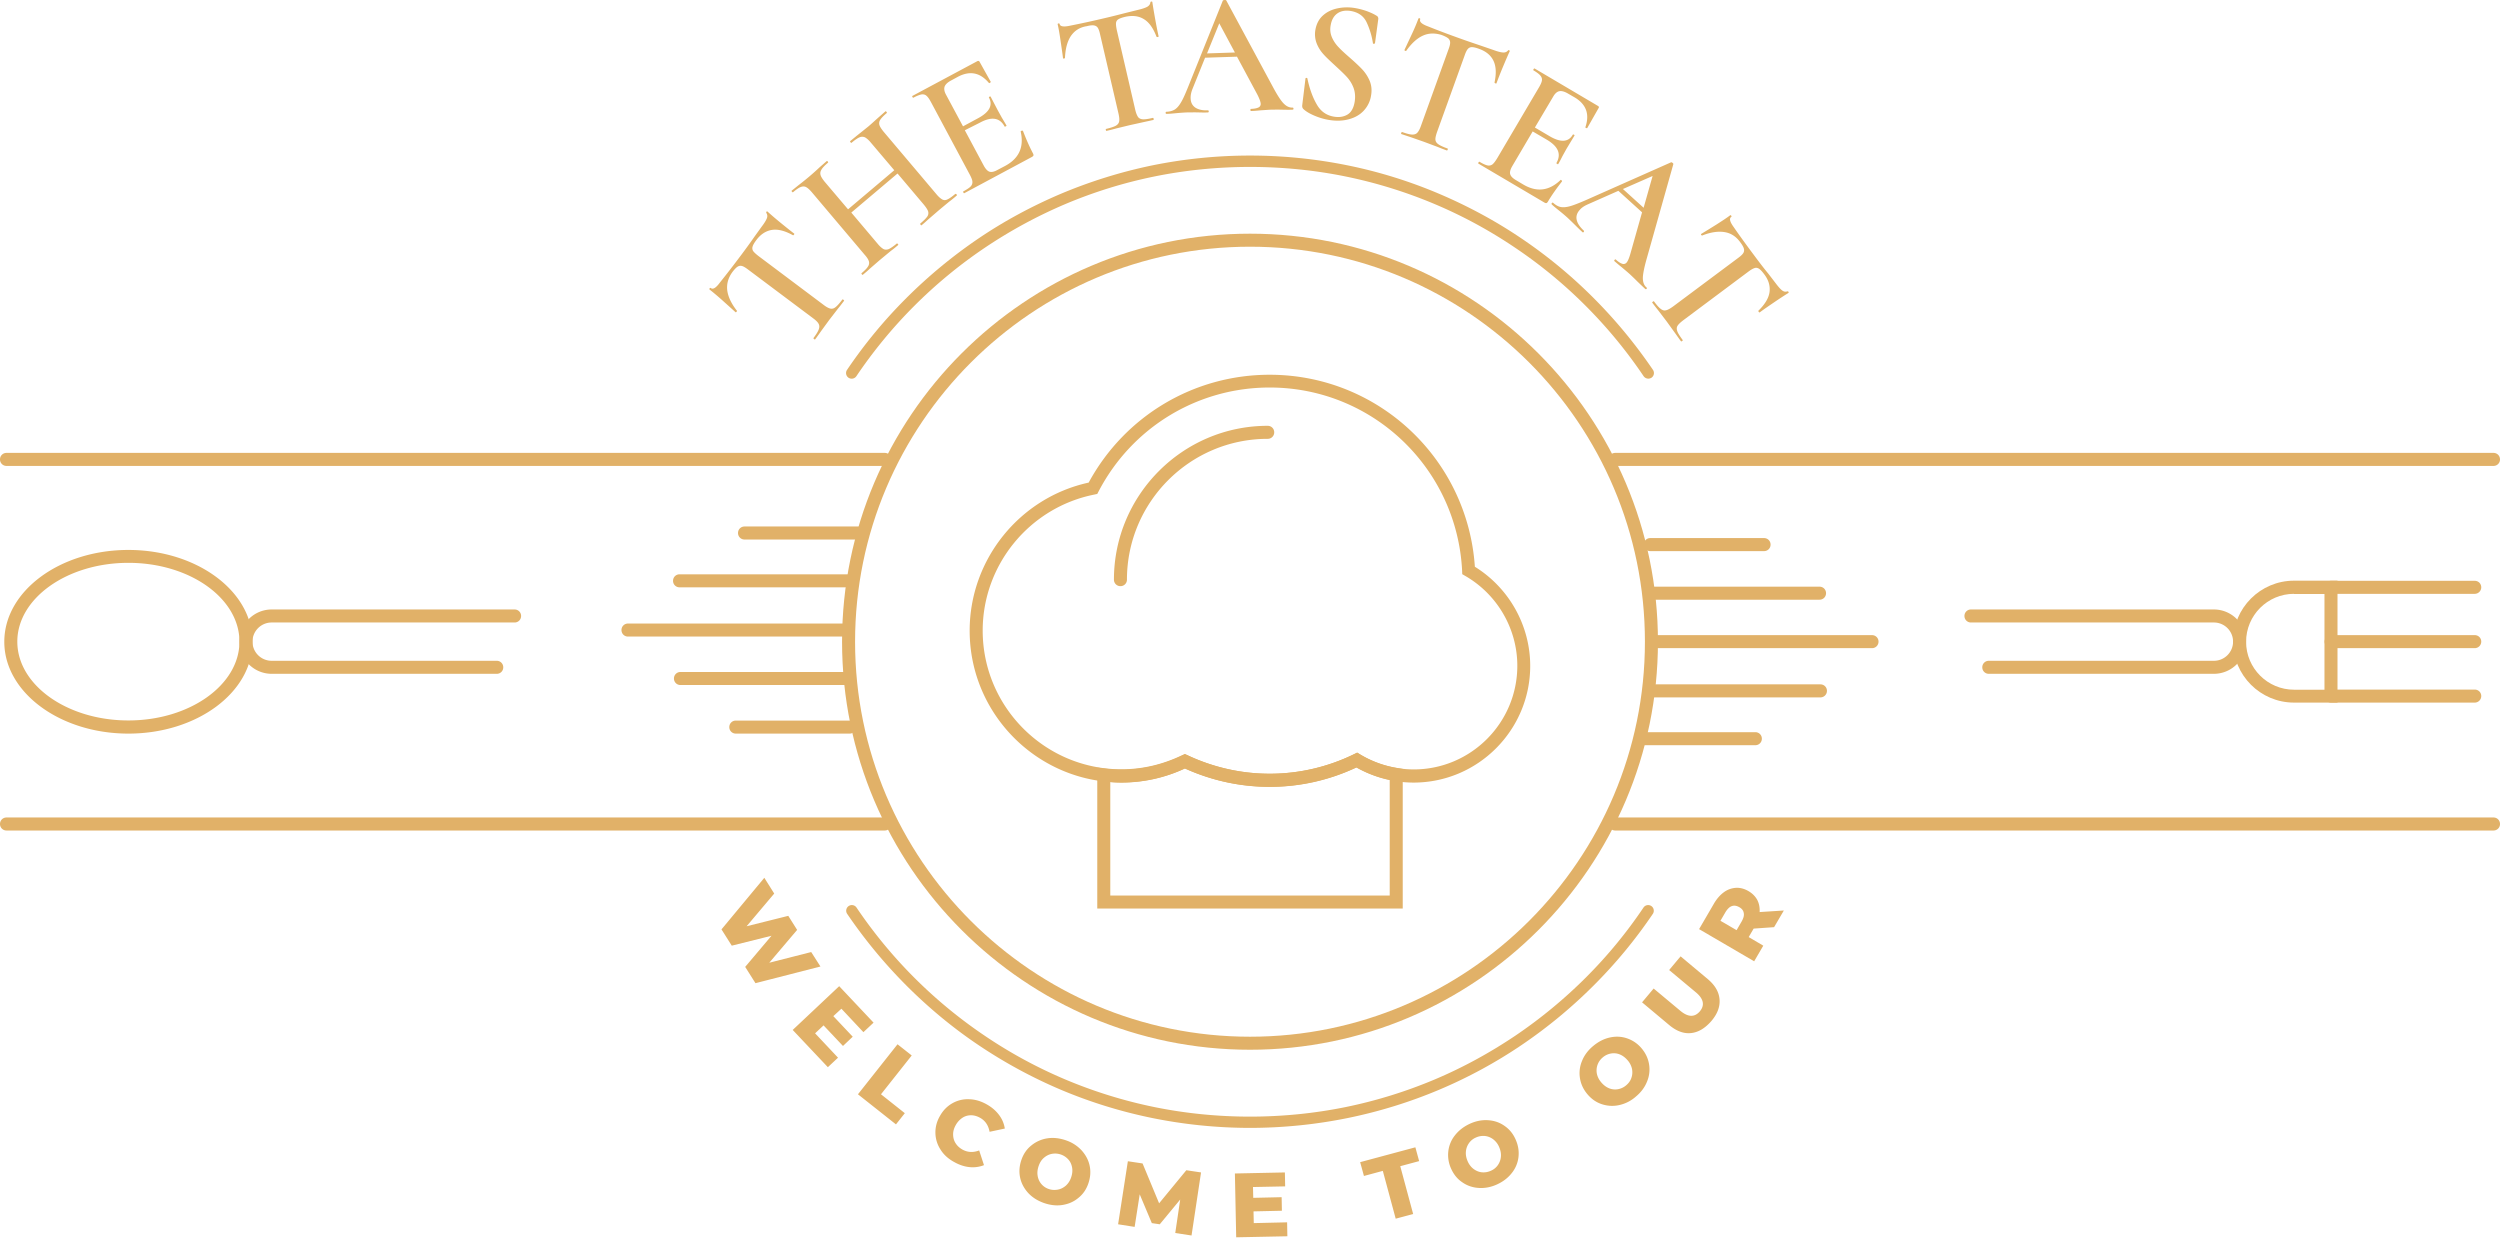 <svg width="378" height="188" fill="none" xmlns="http://www.w3.org/2000/svg"><path d="M189 158.721c-34 0-61.681-27.672-61.681-61.704 0-34.033 27.681-61.684 61.681-61.684s61.681 27.67 61.681 61.703S223 158.721 189 158.721Zm0-121.419c-32.917 0-59.712 26.785-59.712 59.734 0 32.95 26.795 59.715 59.712 59.715 32.918 0 59.712-26.785 59.712-59.734 0-32.95-26.794-59.715-59.712-59.715Z" fill="#E1B168"/><path d="M189 170.537a74.45 74.45 0 0 1-14.805-1.497 73.207 73.207 0 0 1-13.801-4.273 74.234 74.234 0 0 1-12.482-6.775c-3.898-2.62-7.54-5.653-10.867-8.981a75.224 75.224 0 0 1-8.978-10.872.853.853 0 0 1 1.418-.945 71.782 71.782 0 0 0 19.392 19.399 70.83 70.83 0 0 0 12.186 6.618 71.602 71.602 0 0 0 13.467 4.175c9.45 1.93 19.471 1.93 28.94 0a71.602 71.602 0 0 0 13.467-4.175c4.252-1.792 8.347-4.038 12.186-6.618a73.052 73.052 0 0 0 10.631-8.764 70.83 70.83 0 0 0 8.761-10.635.853.853 0 0 1 1.418.945 73.186 73.186 0 0 1-8.978 10.872 74.266 74.266 0 0 1-10.867 8.981 72.274 72.274 0 0 1-12.482 6.775 73.207 73.207 0 0 1-13.801 4.273A74.45 74.45 0 0 1 189 170.537ZM249.224 57.253a.887.887 0 0 1-.709-.374 71.826 71.826 0 0 0-8.761-10.636 70.861 70.861 0 0 0-10.631-8.764 70.86 70.86 0 0 0-12.186-6.617 71.574 71.574 0 0 0-13.467-4.175c-9.45-1.93-19.471-1.93-28.94 0a71.122 71.122 0 0 0-13.467 4.175 72.867 72.867 0 0 0-12.186 6.617 71.827 71.827 0 0 0-19.392 19.4.854.854 0 0 1-1.182.236.854.854 0 0 1-.236-1.182 73.131 73.131 0 0 1 8.978-10.871 75.248 75.248 0 0 1 10.867-8.981c3.918-2.659 8.131-4.924 12.482-6.775a74.736 74.736 0 0 1 13.801-4.294 74.205 74.205 0 0 1 29.61 0 71.856 71.856 0 0 1 13.801 4.294c4.351 1.851 8.564 4.116 12.482 6.775a73.146 73.146 0 0 1 10.867 8.98 75.265 75.265 0 0 1 8.978 10.872.854.854 0 0 1-.236 1.182.951.951 0 0 1-.473.138Z" fill="#E1B168"/><path d="M191.973 118.977c-4.43 0-8.741-.946-12.817-2.797a22.618 22.618 0 0 1-9.607 2.127c-12.64 0-22.936-10.3-22.936-22.945 0-10.753 7.54-20.108 17.994-22.393 5.473-10.083 15.908-16.307 27.366-16.307 16.4 0 29.925 12.703 31.027 29.03 5.178 3.21 8.368 8.902 8.368 14.988 0 9.729-7.915 17.647-17.64 17.647a17.61 17.61 0 0 1-8.643-2.285 30.567 30.567 0 0 1-13.112 2.935Zm-12.817-4.964.433.197c8.013 3.762 17.207 3.703 25.141-.177l.473-.236.453.276a15.734 15.734 0 0 0 8.091 2.264c8.643 0 15.671-7.031 15.671-15.677 0-5.573-3.012-10.773-7.855-13.57l-.472-.275-.02-.532c-.788-15.52-13.565-27.69-29.098-27.69-10.887 0-20.79 6.006-25.85 15.676l-.216.414-.453.098c-9.765 1.95-16.872 10.596-16.872 20.562 0 11.561 9.41 20.975 20.967 20.975 3.189 0 6.26-.729 9.174-2.127l.433-.178Z" fill="#E1B168"/><path d="M212.093 137.372h-46.186v-21.31l1.102.138c.965.118 1.772.177 2.54.177 3.189 0 6.26-.729 9.174-2.127l.433-.236.433.196c8.013 3.762 17.207 3.703 25.141-.177l.473-.236.453.276a15.88 15.88 0 0 0 5.611 2.048l.826.138v21.113Zm-44.218-1.97h42.25v-17.489a17.356 17.356 0 0 1-5.021-1.891c-8.209 3.861-17.659 3.92-25.948.178a22.618 22.618 0 0 1-9.607 2.127c-.532 0-1.083-.02-1.674-.079v17.154ZM169.411 88.627a.975.975 0 0 1-.984-.985c0-12.821 10.434-23.26 23.251-23.26.551 0 .984.434.984.985a.975.975 0 0 1-.984.985c-11.734 0-21.283 9.552-21.283 21.29a.975.975 0 0 1-.984.985ZM377.016 70.448H244.223a.975.975 0 0 1-.984-.985c0-.552.433-.985.984-.985h132.793c.551 0 .984.433.984.985a.975.975 0 0 1-.984.985ZM377.016 125.573H244.223a.974.974 0 0 1-.984-.984c0-.552.433-.985.984-.985h132.793c.551 0 .984.433.984.985a.974.974 0 0 1-.984.984ZM133.777 70.448H.984A.975.975 0 0 1 0 69.463c0-.552.433-.985.984-.985h132.793c.551 0 .984.433.984.985a.987.987 0 0 1-.984.985ZM133.777 125.573H.984a.975.975 0 0 1-.984-.984c0-.552.433-.985.984-.985h132.793c.551 0 .984.433.984.985a.987.987 0 0 1-.984.984ZM75.127 101.881H41.069a4.874 4.874 0 0 1-4.863-4.865 4.874 4.874 0 0 1 4.863-4.864h36.737c.551 0 .984.433.984.985a.975.975 0 0 1-.984.984H41.068a2.9 2.9 0 0 0-2.894 2.895 2.9 2.9 0 0 0 2.894 2.896h34.04c.551 0 .984.433.984.984a.97.97 0 0 1-.965.985Z" fill="#E1B168"/><path d="M19.412 110.921C9.076 110.921.65 104.697.65 97.036c0-7.662 8.406-13.885 18.762-13.885 10.336 0 18.762 6.223 18.762 13.885 0 7.661-8.407 13.885-18.762 13.885Zm0-25.82c-9.253 0-16.794 5.357-16.794 11.915 0 6.558 7.54 11.915 16.794 11.915 9.253 0 16.793-5.357 16.793-11.915 0-6.558-7.52-11.915-16.793-11.915ZM334.747 101.881h-34.04a.976.976 0 0 1-.985-.985c0-.551.434-.984.985-.984h34.04a2.9 2.9 0 0 0 2.894-2.896 2.9 2.9 0 0 0-2.894-2.895H298.01a.975.975 0 0 1-.985-.984c0-.552.433-.985.985-.985h36.737a4.874 4.874 0 0 1 4.862 4.864 4.874 4.874 0 0 1-4.862 4.865Z" fill="#E1B168"/><path d="M353.43 106.233h-6.576c-5.079 0-9.213-4.136-9.213-9.217s4.134-9.217 9.213-9.217h6.576v18.434Zm-6.576-16.445c-3.996 0-7.245 3.25-7.245 7.248s3.249 7.247 7.245 7.247h4.607V89.808h-4.607v-.02Z" fill="#E1B168"/><path d="M374.181 89.788h-21.716a.975.975 0 0 1-.984-.984c0-.552.433-.985.984-.985h21.716c.551 0 .984.433.984.985a.987.987 0 0 1-.984.984ZM374.181 98.001h-21.716a.975.975 0 0 1-.984-.985c0-.551.433-.984.984-.984h21.716c.551 0 .984.433.984.984a.987.987 0 0 1-.984.985ZM374.181 106.234h-21.716a.975.975 0 0 1-.984-.985c0-.552.433-.985.984-.985h21.716c.551 0 .984.433.984.985a.988.988 0 0 1-.984.985ZM128.461 110.921h-17.207a.975.975 0 0 1-.984-.985c0-.551.433-.984.984-.984h17.207c.551 0 .984.433.984.984a.975.975 0 0 1-.984.985ZM127.614 96.249H94.953a.975.975 0 0 1-.985-.985c0-.551.433-.985.985-.985h32.661c.552 0 .985.434.985.985a.975.975 0 0 1-.985.985ZM129.78 81.576h-17.207a.975.975 0 0 1-.984-.985c0-.551.433-.985.984-.985h17.207c.551 0 .984.434.984.985a.975.975 0 0 1-.984.985ZM128.441 103.575h-25.554a.976.976 0 0 1-.985-.985c0-.551.434-.985.985-.985h25.554c.551 0 .985.434.985.985a.988.988 0 0 1-.985.985ZM128.303 88.804h-25.554a.975.975 0 0 1-.984-.984c0-.552.433-.985.984-.985h25.554c.552 0 .985.433.985.985a.975.975 0 0 1-.985.984ZM266.726 83.329h-17.207a.975.975 0 0 1-.984-.985c0-.551.433-.985.984-.985h17.207c.551 0 .985.434.985.985a.976.976 0 0 1-.985.985ZM283.047 98.001h-32.661a.975.975 0 0 1-.985-.985c0-.551.433-.984.985-.984h32.661c.551 0 .985.433.985.984a.976.976 0 0 1-.985.985ZM265.407 112.674H248.2a.975.975 0 0 1-.984-.985c0-.551.433-.984.984-.984h17.207c.551 0 .985.433.985.984a.976.976 0 0 1-.985.985ZM275.113 90.675h-25.554a.975.975 0 0 1-.985-.985c0-.551.433-.984.985-.984h25.554c.551 0 .984.433.984.984a.975.975 0 0 1-.984.985ZM275.251 105.446h-25.554a.976.976 0 0 1-.985-.985c0-.552.433-.985.985-.985h25.554c.551 0 .984.433.984.985a.988.988 0 0 1-.984.985ZM124.051 146.136l-9.824 2.521-1.555-2.462 3.976-4.707-6.004 1.497-1.556-2.462 6.478-7.799 1.496 2.383-4.174 4.943 6.3-1.575 1.339 2.127-4.213 4.963 6.339-1.615 1.398 2.186ZM126.709 159.922l-1.536 1.438-5.316-5.633 7.029-6.617 5.197 5.514-1.535 1.438-3.327-3.545L126 153.64l2.933 3.111-1.476 1.399-2.934-3.112-1.279 1.201 3.465 3.683ZM135.706 157.894l2.146 1.693-4.646 5.869 3.602 2.856-1.338 1.694-5.749-4.55 5.985-7.562ZM142.203 173.807a4.72 4.72 0 0 1-.768-2.482c-.02-.886.197-1.752.689-2.599.473-.847 1.103-1.477 1.87-1.911a4.673 4.673 0 0 1 2.54-.61c.906.019 1.811.295 2.678.788.767.433 1.378.965 1.85 1.595.473.63.748 1.3.866 2.048l-2.303.492c-.177-.965-.65-1.674-1.418-2.107-.452-.256-.925-.394-1.378-.394-.472 0-.905.118-1.299.374a3.148 3.148 0 0 0-1.004 1.084c-.276.472-.414.945-.414 1.418 0 .472.099.906.355 1.319.236.394.59.729 1.043.985.768.433 1.615.492 2.54.138l.728 2.225a4.62 4.62 0 0 1-2.205.296c-.767-.079-1.535-.335-2.303-.768-.906-.493-1.595-1.123-2.067-1.891ZM155.433 180.346c-.611-.69-1.024-1.458-1.201-2.344-.177-.867-.099-1.753.216-2.659.315-.906.827-1.635 1.536-2.186a4.992 4.992 0 0 1 2.402-1.044c.906-.138 1.851-.02 2.815.315a5.682 5.682 0 0 1 2.363 1.536c.61.69 1.023 1.458 1.201 2.344.177.886.098 1.753-.217 2.659-.315.906-.827 1.635-1.536 2.186-.689.571-1.496.906-2.401 1.044-.906.138-1.851.02-2.796-.315-.984-.355-1.772-.867-2.382-1.536Zm4.489-.473c.452-.079.846-.276 1.22-.591.355-.315.63-.729.807-1.241.178-.512.237-1.004.158-1.477-.079-.473-.256-.886-.551-1.221a2.672 2.672 0 0 0-1.123-.768 2.666 2.666 0 0 0-1.358-.118c-.453.079-.847.276-1.221.591-.374.315-.63.728-.807 1.24-.177.512-.236 1.005-.157 1.478a2.486 2.486 0 0 0 1.673 2.008c.453.158.906.178 1.359.099ZM177.699 186.431l.748-5.061-3.09 3.742-1.201-.177-1.831-4.353-.768 4.924-2.5-.394 1.476-9.532 2.225.334 2.5 6.027 4.115-5.002 2.224.334-1.437 9.533-2.461-.375ZM194.611 184.817l.039 2.107-7.737.157-.197-9.65 7.56-.158.04 2.108-4.863.098.039 1.635 4.292-.099.039 2.049-4.291.098.039 1.773 5.04-.118ZM209.081 177.037l-2.854.769-.571-2.088 8.347-2.245.571 2.087-2.855.768 1.949 7.228-2.638.709-1.949-7.228ZM223.591 179.617c-.925-.059-1.752-.335-2.481-.847-.748-.492-1.299-1.181-1.693-2.048a4.97 4.97 0 0 1-.433-2.639 4.714 4.714 0 0 1 1.004-2.423c.571-.728 1.299-1.299 2.225-1.733.925-.433 1.85-.61 2.776-.551.925.059 1.752.335 2.48.847.748.512 1.3 1.181 1.693 2.068.394.886.532 1.752.434 2.639a4.72 4.72 0 0 1-1.004 2.422c-.571.729-1.3 1.3-2.245 1.733-.905.414-1.831.591-2.756.532Zm2.894-3.466c.256-.374.413-.788.453-1.28.039-.473-.059-.965-.276-1.458a2.854 2.854 0 0 0-.905-1.162 2.498 2.498 0 0 0-1.26-.492 2.645 2.645 0 0 0-1.339.236 2.445 2.445 0 0 0-1.063.867 2.564 2.564 0 0 0-.453 1.28c-.04.492.059.965.275 1.457.217.493.532.887.906 1.162.374.276.807.453 1.26.493.453.039.906-.04 1.339-.237a2.443 2.443 0 0 0 1.063-.866ZM244.814 167.091a4.907 4.907 0 0 1-2.618-.138c-.847-.276-1.575-.788-2.186-1.516-.61-.729-.984-1.537-1.122-2.423a4.729 4.729 0 0 1 .315-2.6c.335-.847.906-1.615 1.693-2.265.788-.65 1.615-1.083 2.52-1.28.906-.197 1.772-.157 2.619.138a4.901 4.901 0 0 1 2.185 1.517c.61.728.984 1.536 1.122 2.422a4.72 4.72 0 0 1-.315 2.6c-.335.847-.905 1.615-1.693 2.265a5.597 5.597 0 0 1-2.52 1.28Zm1.851-4.116c.157-.434.177-.887.098-1.34a2.904 2.904 0 0 0-.669-1.319c-.355-.414-.748-.709-1.182-.886a2.389 2.389 0 0 0-1.338-.138 2.577 2.577 0 0 0-1.241.591c-.374.315-.63.689-.787 1.122a2.582 2.582 0 0 0-.099 1.339c.099.473.315.906.67 1.32.354.414.748.709 1.181.886a2.42 2.42 0 0 0 1.339.138 2.592 2.592 0 0 0 1.24-.591c.374-.315.65-.689.788-1.122ZM255.682 156.2c-1.103.118-2.205-.296-3.308-1.221l-4.095-3.427 1.752-2.088 4.036 3.368c1.181.985 2.166 1.004 2.953.079.768-.926.571-1.891-.61-2.876l-4.036-3.367 1.733-2.068 4.095 3.427c1.102.925 1.693 1.93 1.791 3.052.099 1.123-.315 2.226-1.24 3.309-.965 1.103-1.969 1.694-3.071 1.812ZM265.151 140.405l-.748 1.28 2.205 1.3-1.378 2.363-8.328-4.864 2.225-3.821c.433-.749.945-1.34 1.516-1.753a3.419 3.419 0 0 1 1.831-.67c.63-.039 1.279.138 1.89.493.61.354 1.043.807 1.338 1.339.276.551.394 1.142.355 1.831l3.662-.236-1.477 2.521-3.091.217Zm-3.288-3.407c-.354.118-.669.433-.964.905l-.768 1.32 2.441 1.418.768-1.319c.276-.493.394-.906.315-1.281-.059-.374-.295-.669-.689-.886-.394-.217-.748-.276-1.103-.157ZM109.955 43.86c.118.965.59 2.009 1.457 3.112.039.02.019.078-.04.157s-.118.099-.157.079c-.512-.473-1.182-1.063-2.008-1.812a42.28 42.28 0 0 0-1.89-1.595c-.079-.06-.079-.118-.02-.197.059-.079.118-.099.197-.04.315.237.768-.039 1.358-.846.965-1.202 2.048-2.6 3.288-4.255.63-.846 1.28-1.733 1.949-2.698l1.063-1.477c.414-.532.67-.965.788-1.26.118-.296.098-.571-.059-.808-.04-.059-.04-.118 0-.197.059-.079.118-.079.157-.04a51.89 51.89 0 0 0 1.91 1.636c.866.709 1.575 1.28 2.126 1.693.039.04.039.08-.02.158-.059.079-.118.118-.157.098-1.201-.67-2.264-.945-3.17-.807-.905.138-1.713.65-2.382 1.556-.295.394-.492.728-.551.965a.79.79 0 0 0 .079.67c.137.196.393.433.767.728l9.844 7.386c.433.334.788.531 1.063.59.256.06.532 0 .788-.216.256-.197.61-.591 1.023-1.142.04-.04.099-.04.178.039.078.06.118.118.078.157-.374.493-.669.887-.905 1.163l-1.339 1.733-1.221 1.674c-.216.315-.511.728-.905 1.26-.02.02-.079.02-.158-.059-.078-.079-.118-.118-.098-.138.413-.551.689-.985.807-1.32.118-.314.118-.59-.02-.846-.137-.256-.413-.532-.846-.847l-9.883-7.405c-.374-.276-.67-.453-.886-.493-.217-.059-.433-.02-.65.118-.217.138-.453.394-.748.769-.65.886-.906 1.792-.807 2.757ZM144.624 29.385c.059.079.079.138.04.177-.453.394-.847.71-1.142.926l-1.496 1.24-1.713 1.478c-.236.216-.551.512-.965.847-.039.039-.098.02-.157-.08-.059-.078-.079-.137-.04-.176.512-.434.867-.788 1.044-1.044a.895.895 0 0 0 .138-.788c-.079-.256-.296-.59-.65-1.024l-3.977-4.707-6.989 5.908 3.977 4.707c.334.414.649.67.886.808.236.118.512.118.807 0 .295-.138.709-.414 1.221-.847.019-.02.078 0 .137.079.079.078.099.137.059.157-.452.394-.826.69-1.102.886l-1.713 1.418-1.476 1.28c-.237.237-.611.552-1.064.926-.019.02-.078 0-.137-.078-.059-.08-.079-.138-.059-.158.492-.414.826-.748.984-1.024a.895.895 0 0 0 .138-.788c-.079-.276-.296-.61-.65-1.004l-7.973-9.434c-.355-.414-.65-.67-.886-.788-.237-.118-.512-.118-.808 0-.295.118-.669.374-1.161.788-.02.02-.079 0-.138-.079-.079-.079-.098-.138-.059-.157l1.103-.887c.649-.492 1.141-.906 1.496-1.201a39.045 39.045 0 0 0 1.654-1.477l1.063-.926c.019-.02.078 0 .137.079.06.079.079.138.06.157-.512.434-.847.788-1.005 1.064-.177.276-.216.551-.137.827.078.276.295.61.63 1.024l3.524 4.156 6.989-5.909-3.524-4.155c-.335-.414-.65-.67-.886-.808a1.005 1.005 0 0 0-.827-.02c-.295.119-.709.395-1.221.828-.039.04-.098.02-.157-.079-.079-.079-.079-.138-.04-.177l.985-.808c.669-.531 1.26-1.004 1.772-1.418.374-.315.846-.748 1.457-1.3l1.102-.965c.039-.04.098-.02.158.08.078.078.078.137.039.176-.492.414-.807.749-.984 1.024a.95.95 0 0 0-.119.788c.079.256.296.591.63 1.005l7.974 9.434c.335.413.65.67.886.807.256.138.512.138.787 0 .276-.118.67-.394 1.162-.807.098-.06.157-.04.216.039ZM154.409 19.793a.372.372 0 0 1 .158-.04c.059 0 .078.02.098.02.492 1.28.984 2.403 1.516 3.408.059.118.098.236.079.315-.02.079-.099.158-.237.236l-10.217 5.475c-.04.02-.099 0-.138-.098-.059-.099-.059-.158 0-.177.531-.296.905-.532 1.102-.749a.928.928 0 0 0 .256-.728c-.019-.276-.177-.65-.433-1.123l-5.827-10.891c-.256-.473-.473-.788-.689-.965-.197-.178-.453-.237-.749-.197-.295.059-.708.216-1.22.492-.04.02-.099 0-.138-.098-.059-.099-.059-.158 0-.178l9.785-5.238c.157-.08.275-.06.354.078l1.693 3.033c.02.04-.019.08-.098.138-.079.06-.138.079-.177.04-1.339-1.596-2.894-1.891-4.706-.926l-.945.512c-.571.295-.905.61-1.043.945-.118.335-.059.749.197 1.221l2.579 4.806 2.264-1.221c1.732-.926 2.284-1.97 1.654-3.132-.02-.039 0-.098.098-.137.098-.04.138-.04.158 0l1.082 2.067.611 1.103c.295.493.531.887.708 1.202.02.04-.019.079-.118.118-.098.059-.157.059-.157.04-.729-1.36-1.969-1.557-3.721-.611l-2.304 1.162 2.855 5.337c.276.512.571.827.866.926.315.098.709.02 1.201-.256l1.162-.61c2.106-1.123 2.894-2.857 2.362-5.2-.019-.04.02-.06.079-.099ZM161.91 5.455c-.532.808-.827 1.91-.886 3.309 0 .04-.039.06-.138.079-.098.02-.157 0-.157-.04-.079-.689-.217-1.575-.374-2.658-.158-1.084-.296-1.891-.433-2.443-.02-.078.019-.137.118-.157.098-.02.157 0 .177.098.098.375.61.453 1.595.237 1.496-.296 3.248-.67 5.236-1.143 1.024-.236 2.107-.512 3.249-.807l1.752-.433c.669-.158 1.142-.316 1.418-.473.275-.158.433-.374.472-.65 0-.079.039-.118.138-.138.079-.02.138 0 .157.079.079.551.217 1.379.414 2.481.197 1.103.374 1.99.531 2.679.02.059-.019.098-.118.118-.098.02-.157 0-.197-.04-.492-1.3-1.122-2.185-1.909-2.658-.788-.492-1.733-.59-2.816-.355-.492.119-.826.237-1.043.375a.725.725 0 0 0-.354.57c-.02.237.019.592.118 1.064l2.776 11.994c.118.532.275.906.433 1.143.157.216.413.334.728.354.335.02.847-.059 1.516-.216.059-.02.079.039.118.137.02.099 0 .158-.039.178-.61.138-1.083.236-1.437.315l-2.146.473-2.028.492c-.354.098-.866.236-1.496.374-.04 0-.059-.04-.079-.138-.02-.098-.02-.157.02-.157.669-.158 1.161-.316 1.457-.473.295-.158.472-.374.531-.65.059-.276.02-.67-.098-1.201L166.32 5.14c-.098-.453-.217-.768-.354-.965-.138-.197-.335-.295-.571-.335-.237-.04-.611 0-1.063.118-1.083.158-1.871.69-2.422 1.497ZM195.576 16.425c0 .099-.04.158-.138.158-.335.02-.886.02-1.634 0-.748-.02-1.3 0-1.634 0-.453.02-.965.06-1.575.099-.611.059-1.063.098-1.418.098-.079 0-.118-.06-.118-.158s.039-.157.099-.157c.511-.02.885-.099 1.122-.217a.567.567 0 0 0 .334-.59c-.019-.276-.177-.71-.492-1.34l-3.091-5.75-4.823.157-1.89 4.687c-.217.532-.315 1.024-.295 1.458.019.63.255 1.083.708 1.398.453.295 1.083.453 1.89.413.079 0 .138.04.138.158 0 .099-.039.158-.118.158-.315.02-.788.02-1.398 0-.669-.02-1.26 0-1.772 0-.472.02-1.043.059-1.673.118-.571.059-1.044.098-1.418.098-.078 0-.137-.04-.137-.157 0-.099.039-.158.137-.158.493-.02.906-.138 1.241-.335.334-.216.649-.57.945-1.083.315-.512.649-1.28 1.063-2.304L184.905.059c.079-.02.158-.059.295-.059.118 0 .197.02.217.079l6.989 12.959c.669 1.26 1.221 2.127 1.654 2.58.433.453.886.67 1.378.65.079 0 .118.04.138.157Zm-13.073-8.35 4.213-.138-2.362-4.412-1.851 4.55ZM201.383 5.633a5 5 0 0 0 1.005 1.497c.413.453 1.004.984 1.752 1.634.807.71 1.437 1.3 1.89 1.792a5.902 5.902 0 0 1 1.083 1.714c.255.65.334 1.359.196 2.147a4.268 4.268 0 0 1-1.082 2.284c-.571.63-1.319 1.064-2.245 1.32-.925.256-1.929.295-3.012.118a9.509 9.509 0 0 1-2.225-.65c-.748-.315-1.299-.65-1.673-1.004-.138-.138-.197-.316-.177-.552l.492-4.037v-.02c.02-.079.059-.098.157-.098.079 0 .138.039.138.118.335 1.556.807 2.855 1.418 3.9.59 1.043 1.476 1.673 2.638 1.85.748.119 1.417.02 1.988-.315.571-.334.945-.984 1.103-1.95.118-.767.059-1.476-.177-2.107a5.101 5.101 0 0 0-1.024-1.654c-.433-.473-1.044-1.044-1.811-1.753-.749-.69-1.339-1.24-1.753-1.713a5.292 5.292 0 0 1-.984-1.596 3.85 3.85 0 0 1-.197-2.028c.158-.906.532-1.635 1.142-2.186.61-.552 1.358-.906 2.225-1.084a6.987 6.987 0 0 1 2.638-.039c.59.099 1.181.256 1.752.453.571.217 1.063.433 1.437.67.158.078.236.157.276.256a.54.54 0 0 1 .039.315l-.492 3.604c0 .06-.059.079-.157.098-.099.02-.158-.02-.158-.098a11.569 11.569 0 0 0-.945-3.131c-.453-.966-1.26-1.537-2.441-1.734-.788-.118-1.457 0-1.989.375-.531.374-.866.965-1.004 1.752-.138.69-.059 1.28.177 1.852ZM215.165 5.377c-.886.393-1.733 1.162-2.54 2.304-.02.04-.059.04-.157 0-.099-.04-.119-.079-.119-.118.296-.63.67-1.438 1.142-2.442a28.38 28.38 0 0 0 .965-2.285c.039-.079.098-.118.177-.079.099.04.118.099.099.177-.138.375.275.73 1.201 1.064 1.417.571 3.09 1.201 5.02 1.89.984.355 2.047.71 3.15 1.084l1.713.59c.63.237 1.122.355 1.437.375.315.02.571-.079.748-.296.039-.059.098-.078.177-.039.079.04.118.079.099.138-.237.492-.571 1.28-1.004 2.304a64.034 64.034 0 0 0-1.005 2.54c-.019.06-.078.06-.157.02-.098-.039-.138-.078-.138-.137.295-1.36.236-2.443-.157-3.27-.394-.827-1.123-1.437-2.186-1.812-.472-.177-.827-.256-1.082-.256a.78.78 0 0 0-.611.276c-.157.177-.315.492-.472.945l-4.174 11.581c-.177.512-.276.906-.256 1.182.02.276.158.492.433.69.276.196.729.413 1.398.649.059.02.059.079.02.177-.04.099-.079.138-.138.118a37.357 37.357 0 0 1-1.378-.531l-2.048-.768-1.969-.69c-.354-.118-.846-.275-1.476-.492-.039-.02-.039-.079 0-.177.039-.099.079-.138.098-.138.65.236 1.142.374 1.497.394.334.02.61-.06.807-.256.197-.197.394-.552.571-1.064l4.193-11.64c.158-.433.236-.768.217-1.004a.858.858 0 0 0-.296-.59c-.196-.158-.511-.316-.964-.493-.985-.315-1.949-.315-2.835.079ZM236.053 27.218c.04.02.079.06.099.118.019.06.039.08.019.099-.846 1.083-1.555 2.088-2.126 3.053-.079.118-.138.197-.217.216-.078.02-.177 0-.315-.079l-9.981-5.888c-.039-.02-.039-.08.02-.178.059-.098.098-.118.157-.098.512.315.925.492 1.201.551a.91.91 0 0 0 .748-.157c.217-.178.453-.493.729-.946l6.28-10.654c.276-.453.433-.828.472-1.084.04-.256-.039-.512-.236-.748-.197-.236-.551-.492-1.043-.788-.04-.02-.04-.079.019-.177.059-.099.099-.118.158-.099l9.568 5.653c.158.098.197.197.098.335l-1.712 3.013c-.02.04-.079.02-.158 0-.098-.04-.138-.079-.118-.138.669-1.97.118-3.466-1.654-4.51l-.925-.532c-.551-.335-1.004-.453-1.339-.394-.354.06-.669.335-.945.808l-2.776 4.687 2.205 1.3c1.693 1.005 2.875.926 3.524-.217.02-.039.079-.039.178 0 .078.06.118.099.078.138l-1.201 1.99-.61 1.102c-.256.512-.472.926-.65 1.221-.019.04-.078.02-.157-.039-.099-.06-.138-.099-.118-.118.768-1.32.315-2.482-1.398-3.506l-2.185-1.28-3.072 5.22c-.295.511-.413.905-.334 1.22.078.315.354.61.846.906l1.122.67c2.048 1.22 3.938.984 5.67-.69-.019-.02.02 0 .079.02ZM248.968 43.663c-.079.08-.138.08-.216.02-.256-.236-.65-.61-1.182-1.123a40.99 40.99 0 0 0-1.181-1.142c-.335-.295-.728-.63-1.201-1.024-.472-.374-.827-.69-1.083-.906-.059-.04-.039-.118.02-.197.079-.079.138-.098.197-.04.374.355.709.552.965.631a.58.58 0 0 0 .649-.177c.177-.197.374-.63.571-1.32l1.772-6.282-3.583-3.25-4.627 2.048c-.531.236-.945.512-1.22.847-.414.453-.571.965-.453 1.497.118.532.472 1.063 1.063 1.615.059.059.059.138 0 .216-.079.08-.138.08-.197.02a31.971 31.971 0 0 1-1.004-.965 57.96 57.96 0 0 0-1.26-1.221 31.47 31.47 0 0 0-1.28-1.083c-.452-.355-.807-.65-1.082-.906-.059-.06-.059-.138 0-.217.078-.079.137-.098.197-.04.374.336.748.552 1.122.631.374.079.866.04 1.437-.118.571-.158 1.358-.473 2.362-.906l12.915-5.731c.059-.02.138.02.237.098.098.079.118.158.098.197l-3.996 14.18c-.394 1.379-.591 2.364-.611 2.994 0 .63.158 1.103.532 1.438.098.059.098.138.039.216Zm-3.583-15.086 3.13 2.836 1.359-4.805-4.489 1.97ZM260.761 35.096c-.965-.157-2.087 0-3.386.512-.02.02-.079 0-.138-.078-.059-.08-.059-.138-.02-.158.591-.355 1.359-.827 2.304-1.418.925-.59 1.614-1.044 2.047-1.379.079-.059.138-.039.197.04.059.078.059.138-.02.197-.315.236-.177.748.414 1.556.866 1.26 1.929 2.718 3.15 4.352.63.847 1.299 1.733 2.047 2.64l1.103 1.437c.413.551.728.906.984 1.103.256.197.512.256.788.157.059-.02.137 0 .177.06.059.078.039.118 0 .177-.473.295-1.181.748-2.107 1.378-.925.63-1.673 1.143-2.224 1.556-.04.04-.099 0-.158-.078-.059-.08-.079-.138-.039-.178.984-.965 1.555-1.91 1.673-2.816.118-.906-.138-1.832-.827-2.718-.295-.394-.551-.67-.768-.807-.216-.138-.433-.178-.669-.099-.236.079-.531.236-.925.532L254.5 48.43c-.433.334-.728.61-.866.847-.138.236-.138.512-.02.827.119.315.394.748.808 1.3.039.039 0 .098-.079.157-.079.06-.138.079-.177.04-.374-.493-.65-.906-.867-1.202l-1.279-1.772-1.26-1.655c-.237-.295-.552-.689-.945-1.22-.02-.02.019-.08.098-.139.079-.059.138-.078.158-.059.413.552.748.946 1.023 1.143.276.216.532.295.808.216.275-.059.63-.256 1.063-.57l9.903-7.387c.374-.275.61-.512.728-.709a.825.825 0 0 0 .079-.65c-.059-.236-.237-.55-.532-.945-.63-.886-1.417-1.398-2.382-1.556Z" fill="#E1B168"/></svg>